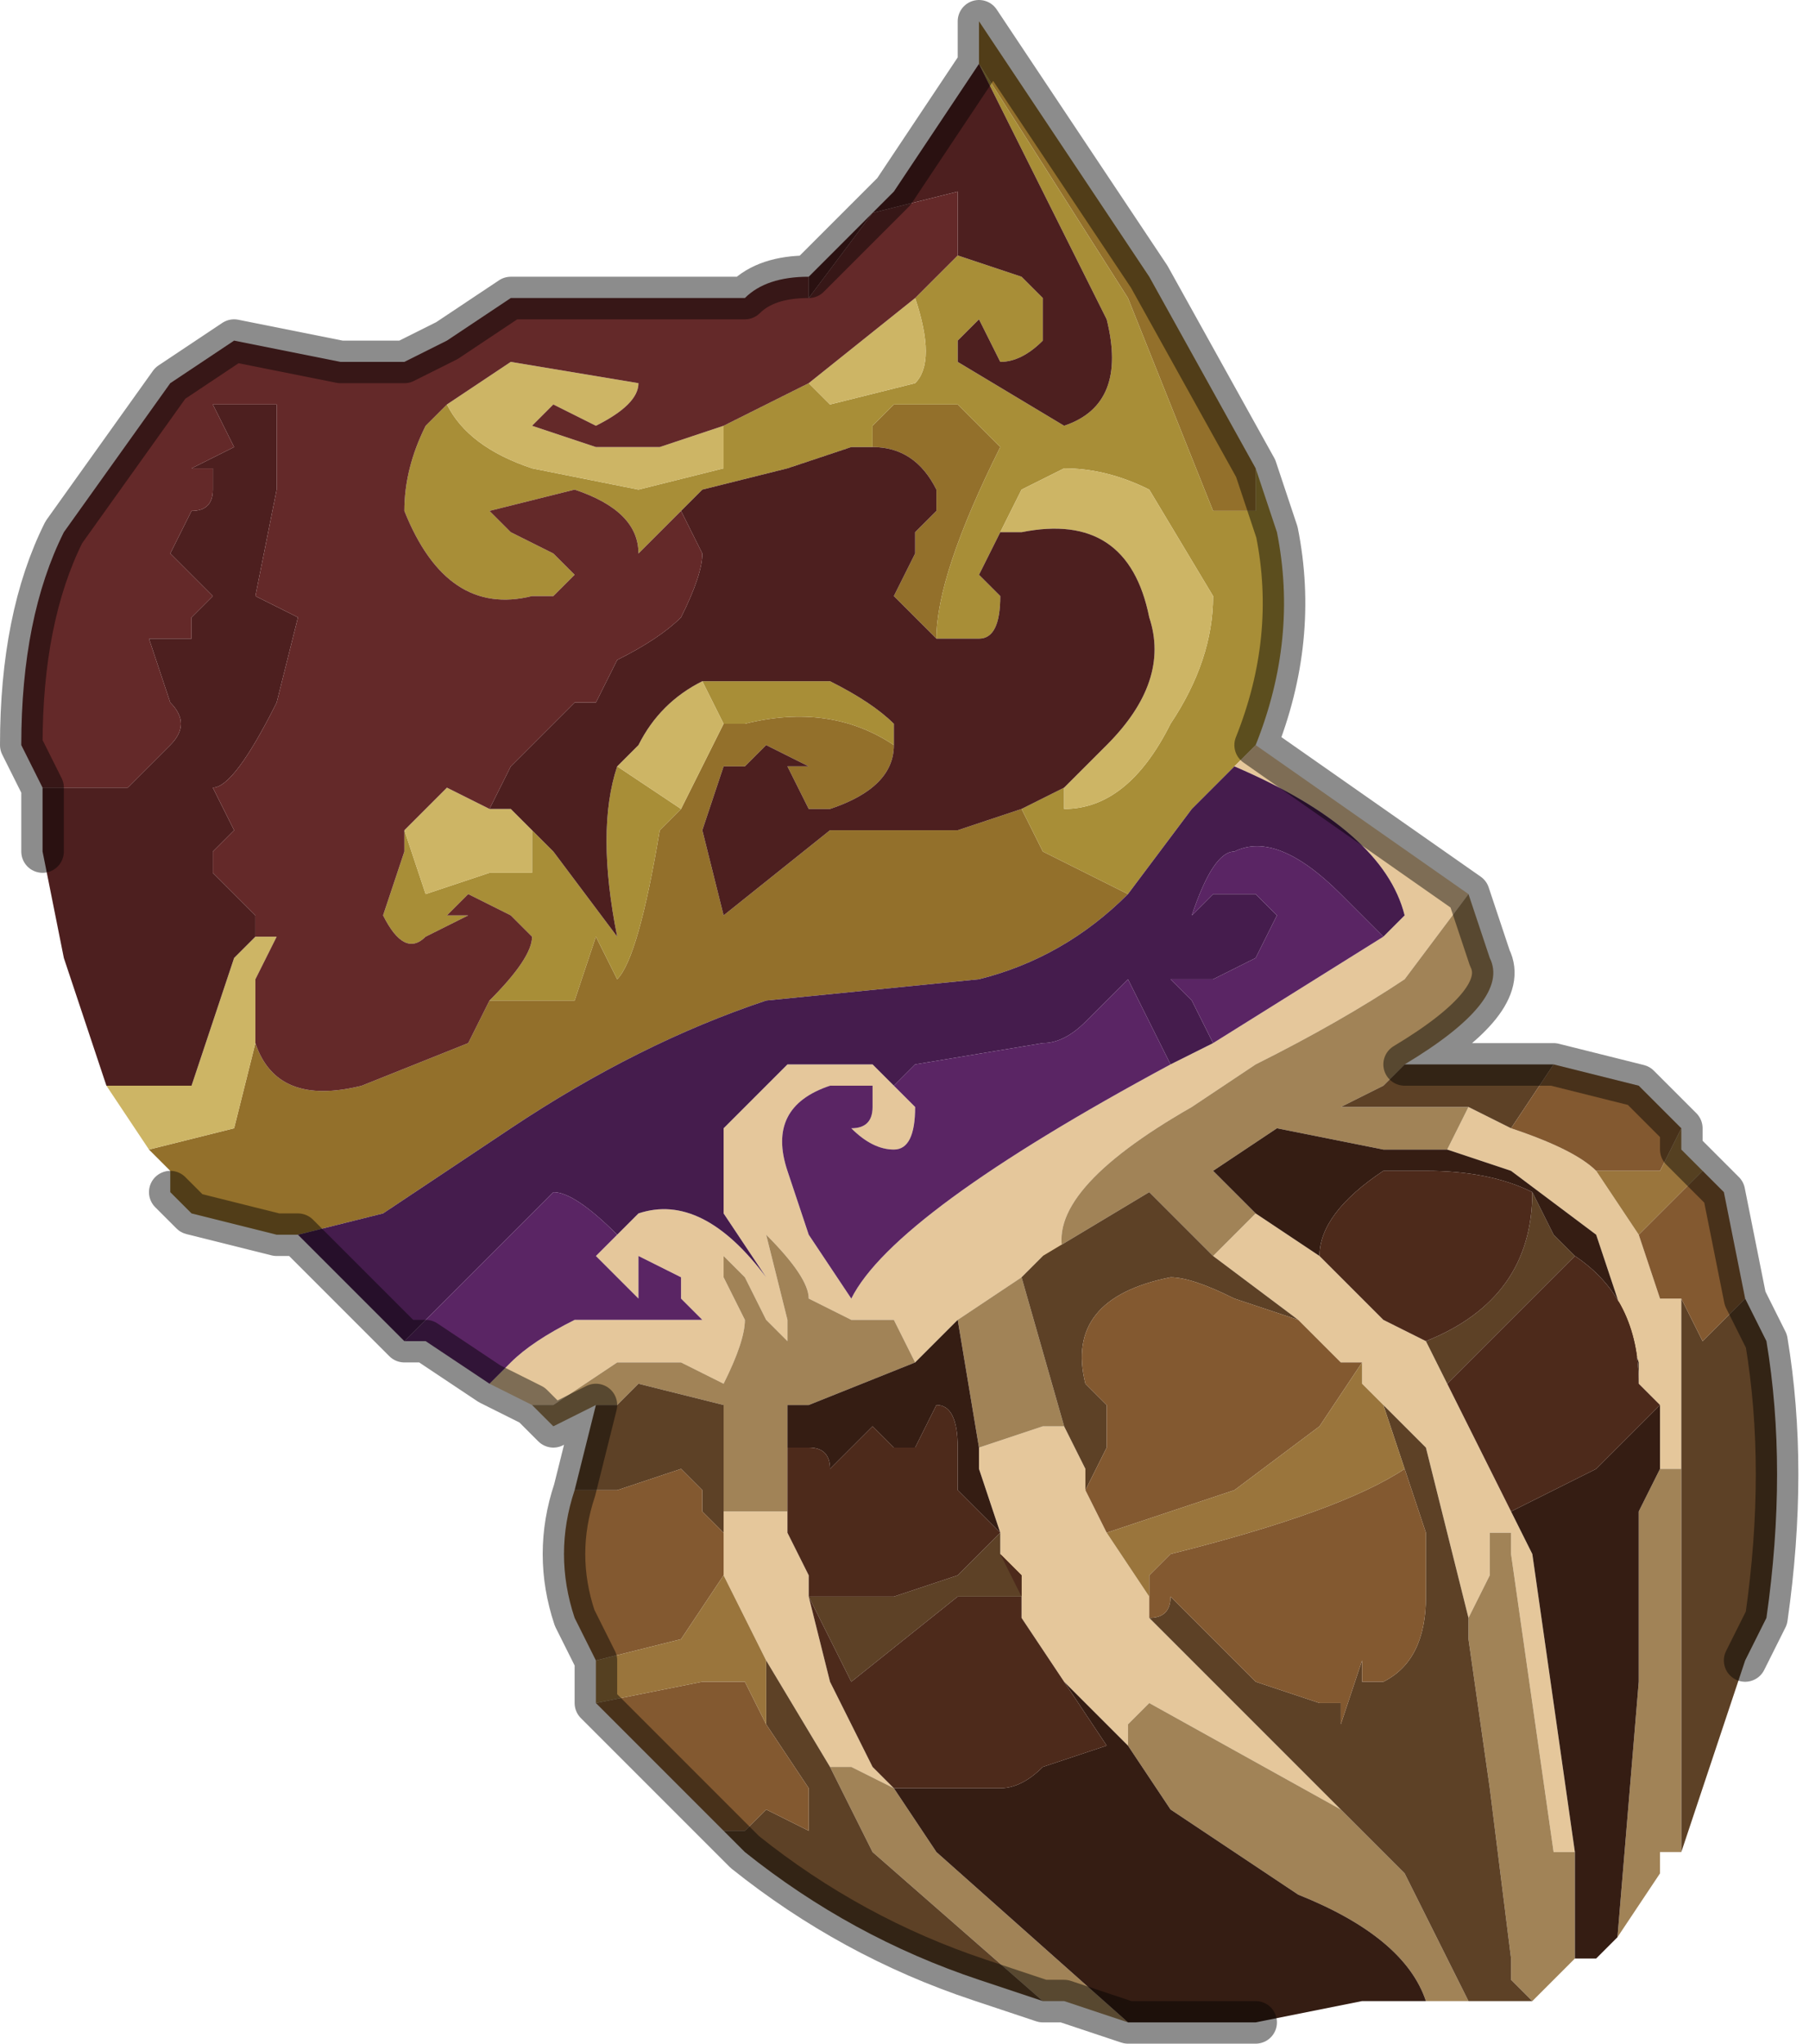 <?xml version="1.0" encoding="UTF-8" standalone="no"?>
<svg xmlns:xlink="http://www.w3.org/1999/xlink" height="4.8px" width="4.25px" xmlns="http://www.w3.org/2000/svg">
  <g transform="matrix(1.0, 0.0, 0.0, 1.0, 2.55, 2.7)">
    <path d="M-0.15 -0.8 L-0.1 -0.7 0.1 -0.6 Q-0.05 -0.45 -0.25 -0.4 L-0.75 -0.35 Q-1.05 -0.25 -1.35 -0.05 L-1.65 0.15 -1.85 0.2 -1.9 0.2 -1.9 0.2 -2.1 0.15 -2.15 0.1 -2.15 0.05 -2.2 0.0 -2.2 0.0 Q-2.0 -0.05 -2.0 -0.05 L-1.95 -0.25 Q-1.9 -0.1 -1.7 -0.15 L-1.45 -0.25 -1.4 -0.35 -1.2 -0.35 -1.15 -0.5 -1.1 -0.4 Q-1.05 -0.45 -1.0 -0.75 L-0.95 -0.8 -0.85 -1.0 -0.8 -1.0 Q-0.6 -1.05 -0.45 -0.95 -0.45 -0.85 -0.6 -0.8 L-0.65 -0.8 -0.7 -0.9 -0.65 -0.9 -0.75 -0.95 -0.8 -0.9 -0.85 -0.9 -0.9 -0.75 -0.85 -0.55 -0.6 -0.75 -0.3 -0.75 -0.15 -0.8 M0.4 -1.6 L0.4 -1.5 0.3 -1.5 0.1 -2.0 -0.25 -2.55 -0.25 -2.65 0.15 -2.05 0.4 -1.6 M-0.5 -1.65 L-0.5 -1.7 -0.45 -1.75 -0.3 -1.75 -0.2 -1.65 Q-0.35 -1.35 -0.35 -1.2 L-0.45 -1.3 -0.4 -1.4 -0.4 -1.45 -0.35 -1.5 -0.35 -1.55 Q-0.4 -1.65 -0.5 -1.65" fill="#93702b" fill-rule="evenodd" stroke="none"/>
    <path d="M-0.05 -0.85 L-0.05 -0.8 Q0.1 -0.8 0.2 -1.0 0.3 -1.15 0.3 -1.3 L0.15 -1.55 Q0.05 -1.6 -0.05 -1.6 L-0.15 -1.55 -0.2 -1.45 -0.25 -1.35 -0.25 -1.35 -0.2 -1.3 Q-0.2 -1.2 -0.25 -1.2 L-0.35 -1.2 Q-0.35 -1.35 -0.2 -1.65 L-0.3 -1.75 -0.45 -1.75 -0.5 -1.7 -0.5 -1.65 -0.55 -1.65 -0.7 -1.6 -0.9 -1.55 -0.95 -1.5 -1.05 -1.4 Q-1.05 -1.5 -1.2 -1.55 L-1.4 -1.5 -1.35 -1.45 -1.25 -1.4 -1.2 -1.35 -1.25 -1.3 Q-1.25 -1.3 -1.3 -1.3 -1.5 -1.25 -1.6 -1.5 -1.6 -1.6 -1.55 -1.7 L-1.5 -1.75 -1.5 -1.75 Q-1.45 -1.65 -1.3 -1.6 L-1.05 -1.55 -0.85 -1.6 -0.85 -1.7 -0.65 -1.8 -0.6 -1.75 -0.4 -1.8 Q-0.35 -1.85 -0.4 -2.0 L-0.35 -2.05 -0.35 -2.05 -0.3 -2.1 -0.3 -2.1 -0.15 -2.05 -0.1 -2.0 -0.1 -1.9 Q-0.15 -1.85 -0.2 -1.85 L-0.25 -1.95 -0.3 -1.9 -0.3 -1.85 -0.05 -1.7 Q0.1 -1.75 0.05 -1.95 L-0.25 -2.55 0.1 -2.0 0.3 -1.5 0.4 -1.5 0.4 -1.6 0.45 -1.45 Q0.5 -1.2 0.4 -0.95 L0.35 -0.9 0.3 -0.85 0.25 -0.8 0.1 -0.6 0.1 -0.6 -0.1 -0.7 -0.15 -0.8 -0.05 -0.85 M-0.25 -2.55 L-0.25 -2.55 M-1.4 -0.35 Q-1.3 -0.45 -1.3 -0.5 L-1.35 -0.55 -1.45 -0.6 -1.5 -0.55 -1.45 -0.55 -1.55 -0.5 Q-1.6 -0.45 -1.65 -0.55 L-1.6 -0.7 -1.6 -0.75 -1.55 -0.6 -1.4 -0.65 -1.3 -0.65 -1.3 -0.75 -1.25 -0.7 -1.1 -0.5 Q-1.15 -0.75 -1.1 -0.9 L-0.95 -0.8 -1.0 -0.75 Q-1.05 -0.45 -1.1 -0.4 L-1.15 -0.5 -1.2 -0.35 -1.4 -0.35 M-0.9 -1.1 L-0.8 -1.1 -0.6 -1.1 Q-0.5 -1.05 -0.45 -1.0 L-0.45 -0.95 Q-0.6 -1.05 -0.8 -1.0 L-0.85 -1.0 -0.9 -1.1" fill="#a88e37" fill-rule="evenodd" stroke="none"/>
    <path d="M-0.2 -1.45 L-0.15 -1.55 -0.05 -1.6 Q0.05 -1.6 0.15 -1.55 L0.3 -1.3 Q0.3 -1.15 0.2 -1.0 0.1 -0.8 -0.05 -0.8 L-0.05 -0.85 0.05 -0.95 Q0.2 -1.1 0.15 -1.25 0.1 -1.5 -0.15 -1.45 L-0.2 -1.45 M-0.4 -2.0 Q-0.35 -1.85 -0.4 -1.8 L-0.6 -1.75 -0.65 -1.8 -0.4 -2.0 M-0.85 -1.7 L-0.85 -1.6 -1.05 -1.55 -1.3 -1.6 Q-1.45 -1.65 -1.5 -1.75 L-1.5 -1.75 -1.35 -1.85 -1.05 -1.8 Q-1.05 -1.75 -1.15 -1.7 L-1.25 -1.75 -1.3 -1.7 -1.15 -1.65 -1.0 -1.65 -0.85 -1.7 M-2.2 0.0 L-2.3 -0.15 -2.25 -0.15 -2.1 -0.15 -2.0 -0.45 -1.95 -0.5 -1.95 -0.5 -1.9 -0.5 -1.95 -0.4 -1.95 -0.3 -1.95 -0.25 -2.0 -0.05 Q-2.0 -0.05 -2.2 0.0 L-2.2 0.0 M-1.6 -0.75 L-1.5 -0.85 -1.4 -0.8 -1.35 -0.8 -1.3 -0.75 -1.3 -0.65 -1.4 -0.65 -1.55 -0.6 -1.6 -0.75 M-1.1 -0.9 L-1.05 -0.95 Q-1.0 -1.05 -0.9 -1.1 L-0.85 -1.0 -0.95 -0.8 -1.1 -0.9" fill="#cdb565" fill-rule="evenodd" stroke="none"/>
    <path d="M0.35 -0.9 L0.4 -0.95 0.9 -0.6 0.75 -0.4 Q0.6 -0.3 0.4 -0.2 L0.25 -0.1 Q-0.1 0.1 -0.05 0.25 L-0.1 0.25 -0.15 0.3 -0.3 0.4 -0.4 0.5 -0.45 0.4 -0.55 0.4 -0.65 0.35 Q-0.65 0.3 -0.75 0.2 L-0.7 0.4 -0.7 0.45 -0.75 0.4 -0.8 0.3 -0.85 0.25 -0.85 0.3 -0.8 0.4 Q-0.8 0.45 -0.85 0.55 L-0.95 0.5 -1.1 0.5 -1.25 0.6 -1.3 0.6 -1.4 0.55 -1.35 0.5 Q-1.3 0.45 -1.2 0.4 L-0.9 0.4 -0.95 0.35 -0.95 0.3 -1.05 0.25 -1.05 0.35 -1.15 0.25 -1.1 0.2 -1.1 0.2 -1.05 0.15 Q-0.9 0.1 -0.75 0.3 L-0.85 0.15 -0.85 -0.05 -0.7 -0.2 -0.5 -0.2 -0.45 -0.15 -0.4 -0.1 Q-0.4 0.0 -0.45 0.0 -0.5 0.0 -0.55 -0.05 -0.5 -0.05 -0.5 -0.1 L-0.5 -0.15 -0.6 -0.15 Q-0.75 -0.1 -0.7 0.05 L-0.65 0.2 -0.55 0.35 Q-0.45 0.15 0.2 -0.2 L0.2 -0.2 0.3 -0.25 0.7 -0.5 0.75 -0.55 Q0.7 -0.75 0.35 -0.9 M0.3 0.25 L0.35 0.2 0.4 0.15 0.55 0.25 0.7 0.4 0.8 0.45 0.85 0.55 1.0 0.85 1.05 0.95 1.15 1.65 1.1 1.65 1.0 0.95 1.0 0.9 0.95 0.9 0.95 1.0 0.9 1.1 0.8 0.7 0.7 0.6 0.65 0.55 0.65 0.5 0.6 0.5 0.5 0.4 0.3 0.25 M0.85 0.0 L0.9 -0.1 1.0 -0.05 Q1.15 0.0 1.2 0.05 L1.3 0.2 1.35 0.35 1.4 0.35 1.4 0.75 Q1.35 0.75 1.35 0.75 L1.35 0.6 1.3 0.55 1.3 0.5 1.2 0.2 1.0 0.05 0.85 0.0 M-0.7 0.85 L-0.7 0.9 -0.65 1.0 -0.65 1.05 -0.6 1.25 -0.5 1.45 -0.45 1.5 -0.55 1.45 -0.6 1.45 -0.75 1.2 -0.8 1.1 -0.85 1.0 -0.85 1.0 -0.85 0.9 -0.85 0.85 -0.85 0.85 -0.75 0.85 -0.7 0.85 M-0.2 0.95 L-0.2 0.9 -0.25 0.75 -0.25 0.7 -0.1 0.65 -0.05 0.65 0.0 0.75 0.0 0.8 0.05 0.9 0.15 1.05 0.15 1.1 0.25 1.2 0.6 1.55 0.15 1.3 0.1 1.35 0.1 1.4 -0.05 1.25 -0.15 1.1 -0.15 1.05 -0.2 0.95" fill="#e5c79b" fill-rule="evenodd" stroke="none"/>
    <path d="M0.1 -0.6 L0.1 -0.6 0.25 -0.8 0.3 -0.85 0.35 -0.9 Q0.7 -0.75 0.75 -0.55 L0.7 -0.5 0.6 -0.6 Q0.45 -0.75 0.35 -0.7 0.3 -0.7 0.25 -0.55 L0.3 -0.6 0.4 -0.6 0.45 -0.55 0.4 -0.45 0.3 -0.4 0.2 -0.4 0.25 -0.35 0.3 -0.25 0.2 -0.2 0.1 -0.4 0.0 -0.3 Q-0.05 -0.25 -0.1 -0.25 L-0.4 -0.2 -0.45 -0.15 -0.5 -0.2 -0.7 -0.2 -0.85 -0.05 -0.85 0.15 -0.75 0.3 Q-0.9 0.1 -1.05 0.15 L-1.1 0.2 -1.1 0.2 Q-1.2 0.1 -1.25 0.1 L-1.4 0.25 -1.6 0.45 -1.85 0.2 -1.65 0.15 -1.35 -0.05 Q-1.05 -0.25 -0.75 -0.35 L-0.25 -0.4 Q-0.05 -0.45 0.1 -0.6 M0.25 -0.55 L0.25 -0.55 0.25 -0.55" fill="#451c4d" fill-rule="evenodd" stroke="none"/>
    <path d="M0.3 -0.25 L0.25 -0.35 0.2 -0.4 0.3 -0.4 0.4 -0.45 0.45 -0.55 0.4 -0.6 0.3 -0.6 0.25 -0.55 Q0.3 -0.7 0.35 -0.7 0.45 -0.75 0.6 -0.6 L0.7 -0.5 0.3 -0.25 M0.25 -0.55 L0.25 -0.55 0.25 -0.55 M-0.45 -0.15 L-0.4 -0.2 -0.1 -0.25 Q-0.05 -0.25 0.0 -0.3 L0.1 -0.4 0.2 -0.2 0.2 -0.2 Q-0.45 0.15 -0.55 0.35 L-0.65 0.2 -0.7 0.05 Q-0.75 -0.1 -0.6 -0.15 L-0.5 -0.15 -0.5 -0.1 Q-0.5 -0.05 -0.55 -0.05 -0.5 0.0 -0.45 0.0 -0.4 0.0 -0.4 -0.1 L-0.45 -0.15 M-1.4 0.55 L-1.55 0.45 -1.6 0.45 -1.4 0.25 -1.25 0.1 Q-1.2 0.1 -1.1 0.2 L-1.15 0.25 -1.05 0.35 -1.05 0.25 -0.95 0.3 -0.95 0.35 -0.9 0.4 -1.2 0.4 Q-1.3 0.45 -1.35 0.5 L-1.4 0.55" fill="#5a2564" fill-rule="evenodd" stroke="none"/>
    <path d="M-0.1 0.25 L-0.05 0.25 Q-0.1 0.1 0.25 -0.1 L0.4 -0.2 Q0.6 -0.3 0.75 -0.4 L0.9 -0.6 0.95 -0.45 Q1.0 -0.35 0.75 -0.2 L0.7 -0.15 0.6 -0.1 0.9 -0.1 0.85 0.0 0.7 0.0 0.45 -0.05 0.3 0.05 0.4 0.15 0.35 0.2 0.3 0.25 0.15 0.1 -0.1 0.25 M1.4 1.65 L1.35 1.65 1.35 1.7 1.25 1.85 1.3 1.25 1.3 0.85 1.35 0.75 Q1.35 0.75 1.4 0.75 L1.4 1.65 M1.15 1.9 L1.05 2.0 1.0 1.95 1.0 1.9 0.95 1.5 0.9 1.15 0.9 1.1 0.95 1.0 0.95 0.9 1.0 0.9 1.0 0.95 1.1 1.65 1.15 1.65 1.15 1.9 M0.9 2.0 L0.8 2.0 Q0.75 1.85 0.5 1.75 L0.2 1.55 0.1 1.4 0.1 1.35 0.15 1.3 0.6 1.55 0.65 1.6 0.75 1.7 0.9 2.0 M0.1 2.05 L-0.05 2.0 -0.1 2.0 -0.5 1.65 -0.6 1.45 -0.55 1.45 -0.45 1.5 -0.35 1.65 0.1 2.05 M-1.15 0.6 L-1.25 0.65 -1.3 0.6 -1.25 0.6 -1.1 0.5 -0.95 0.5 -0.85 0.55 Q-0.8 0.45 -0.8 0.4 L-0.85 0.3 -0.85 0.25 -0.8 0.3 -0.75 0.4 -0.7 0.45 -0.7 0.4 -0.75 0.2 Q-0.65 0.3 -0.65 0.35 L-0.55 0.4 -0.45 0.4 -0.4 0.5 -0.65 0.6 -0.7 0.6 -0.7 0.85 -0.75 0.85 -0.85 0.85 -0.85 0.85 -0.85 0.6 -1.05 0.55 -1.1 0.6 -1.1 0.6 -1.15 0.6 M-0.25 0.7 L-0.3 0.4 -0.15 0.3 -0.05 0.65 -0.1 0.65 -0.25 0.7" fill="#a18357" fill-rule="evenodd" stroke="none"/>
    <path d="M-0.1 0.25 L0.15 0.1 0.3 0.25 0.5 0.4 0.35 0.35 Q0.25 0.3 0.2 0.3 -0.05 0.35 0.0 0.55 L0.05 0.6 0.05 0.7 0.0 0.8 0.0 0.75 -0.05 0.65 -0.15 0.3 -0.1 0.25 M0.9 -0.1 L0.6 -0.1 0.7 -0.15 0.75 -0.2 0.9 -0.2 1.0 -0.2 1.1 -0.2 1.0 -0.05 0.9 -0.1 M1.55 0.35 L1.6 0.45 Q1.65 0.75 1.6 1.1 L1.55 1.2 1.45 1.5 1.4 1.65 1.4 0.75 1.4 0.35 1.45 0.45 1.55 0.35 M1.05 2.0 L1.0 2.0 0.9 2.0 0.75 1.7 0.65 1.6 0.6 1.55 0.25 1.2 0.15 1.1 Q0.2 1.1 0.2 1.05 L0.4 1.25 0.55 1.3 0.6 1.3 0.6 1.35 0.65 1.2 0.65 1.25 0.7 1.25 Q0.8 1.2 0.8 1.05 L0.8 0.9 0.75 0.75 0.7 0.6 0.8 0.7 0.9 1.1 0.9 1.15 0.95 1.5 1.0 1.9 1.0 1.95 1.05 2.0 M-0.1 2.0 L-0.25 1.95 Q-0.55 1.85 -0.8 1.65 L-0.85 1.6 -0.8 1.6 -0.75 1.55 -0.65 1.6 -0.65 1.5 -0.75 1.35 -0.75 1.2 -0.6 1.45 -0.5 1.65 -0.1 2.0 M-1.2 0.8 L-1.15 0.6 -1.1 0.6 -1.1 0.6 -1.05 0.55 -0.85 0.6 -0.85 0.85 -0.85 0.9 -0.9 0.85 -0.9 0.8 -0.95 0.75 -1.1 0.8 -1.2 0.8 M-0.2 0.9 L-0.2 0.95 -0.15 1.0 -0.15 1.05 -0.3 1.05 -0.55 1.25 -0.65 1.05 -0.5 1.05 -0.45 1.05 -0.3 1.0 -0.2 0.9 M1.05 0.1 L1.1 0.2 1.15 0.25 1.05 0.35 0.85 0.55 0.8 0.45 Q1.05 0.35 1.05 0.1" fill="#5d4126" fill-rule="evenodd" stroke="none"/>
    <path d="M0.4 0.15 L0.3 0.05 0.45 -0.05 0.7 0.0 0.85 0.0 1.0 0.05 1.2 0.2 1.3 0.5 1.3 0.55 Q1.3 0.35 1.15 0.25 L1.1 0.2 1.05 0.1 Q0.95 0.05 0.8 0.05 L0.7 0.05 Q0.55 0.15 0.55 0.25 L0.4 0.15 M1.25 1.85 L1.2 1.9 1.15 1.9 1.15 1.65 1.05 0.95 1.0 0.85 1.2 0.75 1.35 0.6 1.35 0.75 1.3 0.85 1.3 1.25 1.25 1.85 M0.8 2.0 L0.75 2.0 0.65 2.0 0.4 2.05 0.25 2.05 0.1 2.05 -0.35 1.65 -0.45 1.5 -0.4 1.5 -0.2 1.5 Q-0.15 1.5 -0.1 1.45 L0.05 1.4 -0.05 1.25 0.1 1.4 0.2 1.55 0.5 1.75 Q0.75 1.85 0.8 2.0 M-0.4 0.5 L-0.3 0.4 -0.25 0.7 -0.25 0.75 -0.2 0.9 -0.2 0.95 -0.2 0.9 -0.3 0.8 -0.3 0.7 Q-0.3 0.6 -0.35 0.6 L-0.4 0.7 -0.45 0.7 -0.5 0.65 -0.6 0.75 Q-0.6 0.7 -0.65 0.7 L-0.7 0.7 -0.7 0.9 -0.7 0.85 -0.7 0.6 -0.65 0.6 -0.4 0.5 M-0.2 0.95 L-0.2 0.95" fill="#351d13" fill-rule="evenodd" stroke="none"/>
    <path d="M1.1 -0.2 L1.3 -0.15 1.4 -0.05 1.35 0.05 1.2 0.05 Q1.15 0.0 1.0 -0.05 L1.1 -0.2 M1.45 0.05 L1.5 0.1 1.55 0.35 1.45 0.45 1.4 0.35 1.35 0.35 1.3 0.2 1.35 0.15 1.45 0.05 M-0.85 1.6 L-1.15 1.3 -0.9 1.25 -0.8 1.25 -0.75 1.35 -0.65 1.5 -0.65 1.6 -0.75 1.55 -0.8 1.6 -0.85 1.6 M-1.15 1.2 L-1.2 1.1 Q-1.25 0.95 -1.2 0.8 L-1.2 0.8 -1.1 0.8 -0.95 0.75 -0.9 0.8 -0.9 0.85 -0.85 0.9 -0.85 1.0 -0.95 1.15 -1.15 1.2 M0.0 0.8 L0.05 0.7 0.05 0.6 0.0 0.55 Q-0.05 0.35 0.2 0.3 0.25 0.3 0.35 0.35 L0.5 0.4 0.6 0.5 0.65 0.5 0.55 0.65 0.35 0.8 0.05 0.9 0.0 0.8 M0.15 1.1 L0.15 1.05 0.15 1.0 0.2 0.95 Q0.6 0.85 0.75 0.75 L0.8 0.9 0.8 1.05 Q0.8 1.2 0.7 1.25 L0.65 1.25 0.65 1.2 0.6 1.35 0.6 1.3 0.55 1.3 0.4 1.25 0.2 1.05 Q0.2 1.1 0.15 1.1" fill="#835930" fill-rule="evenodd" stroke="none"/>
    <path d="M-0.2 -1.45 L-0.15 -1.45 Q0.1 -1.5 0.15 -1.25 0.2 -1.1 0.05 -0.95 L-0.05 -0.85 -0.15 -0.8 -0.3 -0.75 -0.6 -0.75 -0.85 -0.55 -0.9 -0.75 -0.85 -0.9 -0.8 -0.9 -0.75 -0.95 -0.65 -0.9 -0.7 -0.9 -0.65 -0.8 -0.6 -0.8 Q-0.45 -0.85 -0.45 -0.95 L-0.45 -1.0 Q-0.5 -1.05 -0.6 -1.1 L-0.8 -1.1 -0.9 -1.1 Q-1.0 -1.05 -1.05 -0.95 L-1.1 -0.9 Q-1.15 -0.75 -1.1 -0.5 L-1.25 -0.7 -1.3 -0.75 -1.35 -0.8 -1.4 -0.8 -1.35 -0.9 -1.2 -1.05 -1.15 -1.05 Q-1.1 -1.15 -1.1 -1.15 -1.0 -1.2 -0.95 -1.25 -0.9 -1.35 -0.9 -1.4 L-0.95 -1.5 -0.9 -1.55 -0.7 -1.6 -0.55 -1.65 -0.5 -1.65 Q-0.4 -1.65 -0.35 -1.55 L-0.35 -1.5 -0.4 -1.45 -0.4 -1.4 -0.45 -1.3 -0.35 -1.2 -0.25 -1.2 Q-0.2 -1.2 -0.2 -1.3 L-0.25 -1.35 -0.25 -1.35 -0.2 -1.45 M-0.25 -2.55 L0.05 -1.95 Q0.1 -1.75 -0.05 -1.7 L-0.3 -1.85 -0.3 -1.9 -0.25 -1.95 -0.2 -1.85 Q-0.15 -1.85 -0.1 -1.9 L-0.1 -2.0 -0.15 -2.05 -0.3 -2.1 -0.3 -2.25 -0.5 -2.2 -0.65 -2.0 -0.65 -2.05 -0.45 -2.25 -0.25 -2.55 M-2.3 -0.15 L-2.4 -0.45 -2.45 -0.7 -2.45 -0.85 -2.25 -0.85 -2.15 -0.95 Q-2.1 -1.0 -2.15 -1.05 L-2.2 -1.2 -2.2 -1.2 -2.1 -1.2 -2.1 -1.25 -2.05 -1.3 -2.1 -1.35 -2.15 -1.4 -2.1 -1.5 Q-2.05 -1.5 -2.05 -1.55 L-2.05 -1.6 -2.1 -1.6 -2.0 -1.65 -2.05 -1.75 -2.0 -1.75 -1.9 -1.75 -1.9 -1.55 -1.95 -1.3 -1.85 -1.25 -1.9 -1.05 Q-2.0 -0.85 -2.05 -0.85 L-2.0 -0.75 -2.05 -0.7 -2.05 -0.65 -1.95 -0.55 Q-1.95 -0.5 -1.95 -0.5 L-1.95 -0.5 -1.95 -0.5 -2.0 -0.45 -2.1 -0.15 -2.25 -0.15 -2.3 -0.15" fill="#4d1f1f" fill-rule="evenodd" stroke="none"/>
    <path d="M-0.3 -2.1 L-0.3 -2.1 -0.35 -2.05 -0.35 -2.05 -0.4 -2.0 -0.65 -1.8 -0.85 -1.7 -1.0 -1.65 -1.15 -1.65 -1.3 -1.7 -1.25 -1.75 -1.15 -1.7 Q-1.05 -1.75 -1.05 -1.8 L-1.35 -1.85 -1.5 -1.75 -1.55 -1.7 Q-1.6 -1.6 -1.6 -1.5 -1.5 -1.25 -1.3 -1.3 -1.25 -1.3 -1.25 -1.3 L-1.2 -1.35 -1.25 -1.4 -1.35 -1.45 -1.4 -1.5 -1.2 -1.55 Q-1.05 -1.5 -1.05 -1.4 L-0.95 -1.5 -0.9 -1.4 Q-0.9 -1.35 -0.95 -1.25 -1.0 -1.2 -1.1 -1.15 -1.1 -1.15 -1.15 -1.05 L-1.2 -1.05 -1.35 -0.9 -1.4 -0.8 -1.5 -0.85 -1.6 -0.75 -1.6 -0.7 -1.65 -0.55 Q-1.6 -0.45 -1.55 -0.5 L-1.45 -0.55 -1.5 -0.55 -1.45 -0.6 -1.35 -0.55 -1.3 -0.5 Q-1.3 -0.45 -1.4 -0.35 L-1.45 -0.25 -1.7 -0.15 Q-1.9 -0.1 -1.95 -0.25 L-1.95 -0.3 -1.95 -0.4 -1.9 -0.5 -1.95 -0.5 -1.95 -0.5 Q-1.95 -0.5 -1.95 -0.55 L-2.05 -0.65 -2.05 -0.7 -2.0 -0.75 -2.05 -0.85 Q-2.0 -0.85 -1.9 -1.05 L-1.85 -1.25 -1.95 -1.3 -1.9 -1.55 -1.9 -1.75 -2.0 -1.75 -2.05 -1.75 -2.0 -1.65 -2.1 -1.6 -2.05 -1.6 -2.05 -1.55 Q-2.05 -1.5 -2.1 -1.5 L-2.15 -1.4 -2.1 -1.35 -2.05 -1.3 -2.1 -1.25 -2.1 -1.2 -2.2 -1.2 -2.2 -1.2 -2.15 -1.05 Q-2.1 -1.0 -2.15 -0.95 L-2.25 -0.85 -2.45 -0.85 -2.5 -0.95 Q-2.5 -1.25 -2.4 -1.45 L-2.15 -1.8 -2.0 -1.9 -1.75 -1.85 -1.6 -1.85 -1.5 -1.9 -1.35 -2.0 -1.1 -2.0 -0.8 -2.0 Q-0.75 -2.05 -0.65 -2.05 L-0.65 -2.0 -0.5 -2.2 -0.3 -2.25 -0.3 -2.1" fill="#642929" fill-rule="evenodd" stroke="none"/>
    <path d="M-0.7 0.9 L-0.7 0.7 -0.65 0.7 Q-0.6 0.7 -0.6 0.75 L-0.5 0.65 -0.45 0.7 -0.4 0.7 -0.35 0.6 Q-0.3 0.6 -0.3 0.7 L-0.3 0.8 -0.2 0.9 -0.3 1.0 -0.45 1.05 -0.5 1.05 -0.65 1.05 -0.55 1.25 -0.3 1.05 -0.15 1.05 -0.15 1.0 -0.2 0.95 -0.15 1.05 -0.15 1.1 -0.05 1.25 0.05 1.4 -0.1 1.45 Q-0.15 1.5 -0.2 1.5 L-0.4 1.5 -0.45 1.5 -0.5 1.45 -0.6 1.25 -0.65 1.05 -0.65 1.0 -0.7 0.9 M-0.2 0.95 L-0.2 0.95 M1.05 0.1 Q1.05 0.35 0.8 0.45 L0.7 0.4 0.55 0.25 Q0.55 0.15 0.7 0.05 L0.8 0.05 Q0.95 0.05 1.05 0.1 M0.85 0.55 L1.05 0.35 1.15 0.25 Q1.3 0.35 1.3 0.55 L1.35 0.6 1.2 0.75 1.0 0.85 0.85 0.55" fill="#4d2a1b" fill-rule="evenodd" stroke="none"/>
    <path d="M1.4 -0.05 L1.4 0.0 1.45 0.05 1.35 0.15 1.3 0.2 1.2 0.05 1.35 0.05 1.4 -0.05 M-1.15 1.3 L-1.15 1.2 -0.95 1.15 -0.85 1.0 -0.85 1.0 -0.8 1.1 -0.75 1.2 -0.75 1.35 -0.8 1.25 -0.9 1.25 -1.15 1.3 M0.15 1.05 L0.05 0.9 0.35 0.8 0.55 0.65 0.65 0.5 0.65 0.55 0.7 0.6 0.75 0.75 Q0.6 0.85 0.2 0.95 L0.15 1.0 0.15 1.05" fill="#9a753c" fill-rule="evenodd" stroke="none"/>
    <path d="M0.4 -0.95 Q0.5 -1.2 0.45 -1.45 L0.4 -1.6 0.15 -2.05 -0.25 -2.65 -0.25 -2.55 -0.25 -2.55 -0.45 -2.25 -0.65 -2.05 Q-0.75 -2.05 -0.8 -2.0 L-1.1 -2.0 -1.35 -2.0 -1.5 -1.9 -1.6 -1.85 -1.75 -1.85 -2.0 -1.9 -2.15 -1.8 -2.4 -1.45 Q-2.5 -1.25 -2.5 -0.95 L-2.45 -0.85 -2.45 -0.7 M0.75 -0.2 Q1.0 -0.35 0.95 -0.45 L0.9 -0.6 0.4 -0.95 M0.75 -0.2 L0.9 -0.2 1.0 -0.2 1.1 -0.2 1.3 -0.15 1.4 -0.05 1.4 0.0 1.45 0.05 1.5 0.1 1.55 0.35 1.6 0.45 Q1.65 0.75 1.6 1.1 L1.55 1.2 M0.4 2.05 L0.25 2.05 0.1 2.05 -0.05 2.0 -0.1 2.0 -0.25 1.95 Q-0.55 1.85 -0.8 1.65 L-0.85 1.6 -1.15 1.3 -1.15 1.2 -1.2 1.1 Q-1.25 0.95 -1.2 0.8 L-1.2 0.8 -1.15 0.6 -1.25 0.65 -1.3 0.6 -1.4 0.55 -1.55 0.45 -1.6 0.45 -1.85 0.2 -1.9 0.2 -1.9 0.2 -2.1 0.15 -2.15 0.1" fill="none" stroke="#000000" stroke-linecap="round" stroke-linejoin="round" stroke-opacity="0.451" stroke-width="0.1"/>
  </g>
</svg>
